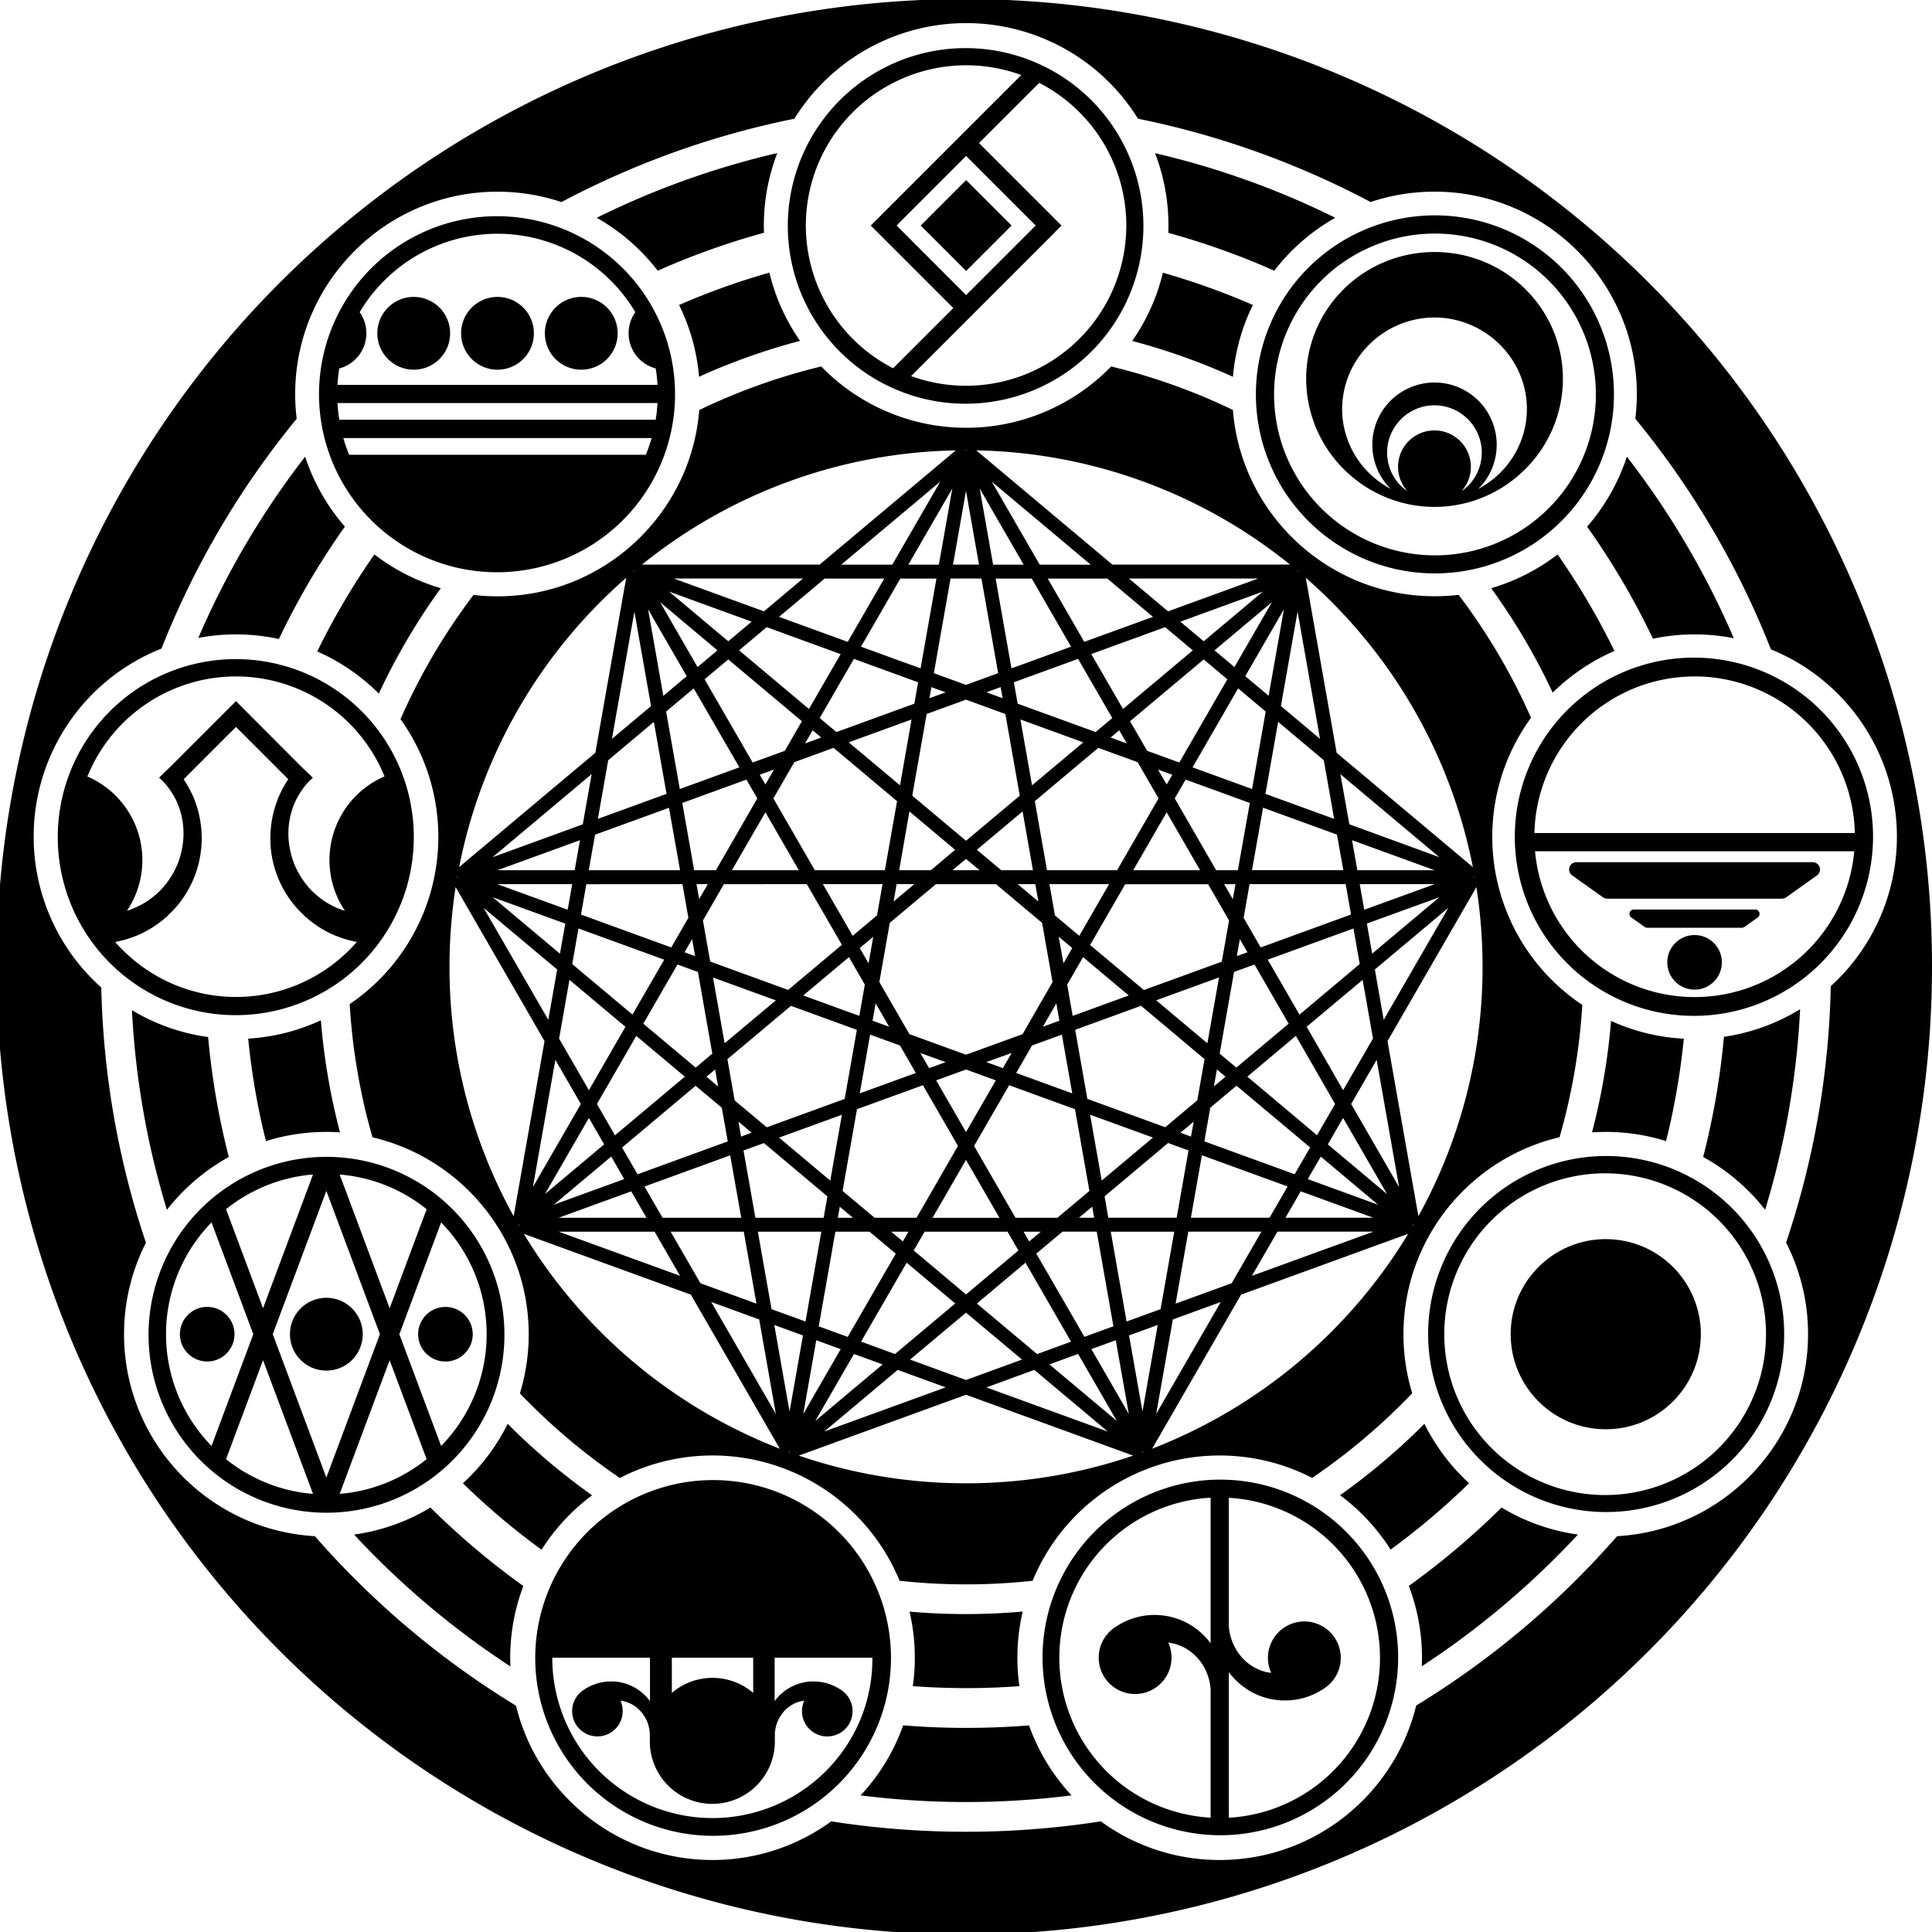 <svg xmlns="http://www.w3.org/2000/svg" viewBox="0 0 1400 1400"><title>Artboard 1</title><g id="Circle_Underlays" data-name="Circle Underlays"><path d="M700,1252.1q-22.9,0-45.52-1.85A146.8,146.8,0,0,1,623.64,1301a608.93,608.93,0,0,0,152.85,0,146.91,146.91,0,0,1-30.82-50.71Q723,1252.09,700,1252.1Z"/><path d="M700,1169.63c-13.74,0-27.39-.62-40.92-1.78a146.59,146.59,0,0,1,2.37,54q19.09,1.41,38.55,1.42t38.7-1.42a147,147,0,0,1,2.38-54.05Q720.7,1169.6,700,1169.63Z"/><path d="M1020.88,1149.2a146,146,0,0,1,9.55,52c0,2.1-.06,4.18-.15,6.25A610.12,610.12,0,0,0,1143.44,1112a145.63,145.63,0,0,1-55.35-19.6A555.59,555.59,0,0,1,1020.88,1149.2Z"/><path d="M1007.68,1122.89a526.79,526.79,0,0,0,56.89-48.08,147.42,147.42,0,0,1-32.39-43.08l-.5.52a476.49,476.49,0,0,1-60.61,51.25A147.75,147.75,0,0,1,1007.68,1122.89Z"/><path d="M1234.18,838.37a147.72,147.72,0,0,1,44.91,38.27,602,602,0,0,0,25.35-145.33,145.46,145.46,0,0,1-55.21,20A546.9,546.9,0,0,1,1234.18,838.37Z"/><path d="M1207.29,826.87a519.69,519.69,0,0,0,12.87-74.18,145.67,145.67,0,0,1-52.73-12.88,470.09,470.09,0,0,1-13.8,80.75c3.29-.22,6.61-.34,10-.34A146.15,146.15,0,0,1,1207.29,826.87Z"/><path d="M1169.89,471.71a523.17,523.17,0,0,0-41.2-69.95,146.22,146.22,0,0,1-48.12,24.48,465.2,465.2,0,0,1,44.57,75.67A147.29,147.29,0,0,1,1169.89,471.71Z"/><path d="M846.6,168.72a549.83,549.83,0,0,1,68.09,23.66c2.9,1.23,5.78,2.52,8.67,3.79a147.63,147.63,0,0,1,44.23-38.37A600.85,600.85,0,0,0,837,111a145.83,145.83,0,0,1,9.7,52.43C846.7,165.2,846.66,167,846.6,168.72Z"/><path d="M907.89,221a519.27,519.27,0,0,0-65.22-23.37,145.92,145.92,0,0,1-22.23,49.45,463,463,0,0,1,73,25.95A145.78,145.78,0,0,1,907.89,221Z"/><path d="M1197.8,462.83a147.21,147.21,0,0,1,58.57-.35,606.09,606.09,0,0,0-77.48-131.57,146.49,146.49,0,0,1-28.81,50.73A547.33,547.33,0,0,1,1197.8,462.83Z"/><path d="M256.57,1112a609.46,609.46,0,0,0,113.31,95.57q-.15-3.16-.15-6.36a145.8,145.8,0,0,1,9.51-51.92,554.76,554.76,0,0,1-67.31-56.86A145.41,145.41,0,0,1,256.57,1112Z"/><path d="M367.86,1031.78a147.34,147.34,0,0,1-32.42,43.08,526.1,526.1,0,0,0,57,48.14,147.63,147.63,0,0,1,36.6-39.45,474.45,474.45,0,0,1-60.69-51.3C368.17,1032.09,368,1031.93,367.86,1031.78Z"/><path d="M165.81,838.41a547.78,547.78,0,0,1-15-86.92A145.41,145.41,0,0,1,95.62,732a601.44,601.44,0,0,0,25.32,144.7A147.84,147.84,0,0,1,165.81,838.41Z"/><path d="M192.69,826.9a146.07,146.07,0,0,1,43.79-6.68c3.32,0,6.62.12,9.89.34a469.56,469.56,0,0,1-13.85-81.22,145.43,145.43,0,0,1-52.67,13.28A519.63,519.63,0,0,0,192.69,826.9Z"/><path d="M1344.86,428A701.26,701.26,0,1,0,1400,700.57,697.21,697.21,0,0,0,1344.86,428Zm-18.22,286.6a623.05,623.05,0,0,1-32.37,185.82,145.76,145.76,0,0,1,15.91,66.39c0,78.07-61.33,142.07-138.34,146.36q-13.77,15.7-28.62,30.61a627.07,627.07,0,0,1-117,92.12c-15.61,64.15-73.55,111.93-142.44,111.93a145.85,145.85,0,0,1-86.08-28,636.62,636.62,0,0,1-195.38,0,145.81,145.81,0,0,1-86,28c-68.85,0-126.76-47.72-142.41-111.82a627.25,627.25,0,0,1-117.13-92.23q-14.88-14.88-28.62-30.61c-77-4.33-138.28-68.32-138.28-146.36a145.73,145.73,0,0,1,15.87-66.29A623,623,0,0,1,73.39,715.57,146.5,146.5,0,0,1,117,470q2.67-6.75,5.5-13.45A623.38,623.38,0,0,1,215,303.44a145.44,145.44,0,0,1-1.1-17.93c0-80.83,65.76-146.6,146.59-146.6a146.2,146.2,0,0,1,46.34,7.51q24-12.69,49.18-23.39a621.17,621.17,0,0,1,119.63-37,146.5,146.5,0,0,1,249,0A620.77,620.77,0,0,1,944,123q25.18,10.65,49.18,23.39a146.2,146.2,0,0,1,46.34-7.51c80.83,0,146.59,65.77,146.59,146.6a145.44,145.44,0,0,1-1.1,17.93,623.38,623.38,0,0,1,92.55,153.14q2.94,7,5.71,14a146.5,146.5,0,0,1,43.39,244.06Z"/><path d="M202.11,463a547.68,547.68,0,0,1,47.82-81.39,146.44,146.44,0,0,1-28.81-50.72A606.12,606.12,0,0,0,143.7,462.26a147.18,147.18,0,0,1,58.41.78Z"/><path d="M476.64,196.17c2.89-1.27,5.77-2.56,8.67-3.79a549.44,549.44,0,0,1,68.31-23.72c-.06-1.74-.11-3.48-.11-5.23a145.75,145.75,0,0,1,9.73-52.49,600.46,600.46,0,0,0-130.82,46.87A147.7,147.7,0,0,1,476.64,196.17Z"/><path d="M557.53,197.56A518.69,518.69,0,0,0,492.1,221a145.63,145.63,0,0,1,14.46,52,464,464,0,0,1,73.19-26A145.9,145.9,0,0,1,557.53,197.56Z"/><path d="M229.89,472.07a147.07,147.07,0,0,1,44.62,30.53,465.5,465.5,0,0,1,44.92-76.36,146.31,146.31,0,0,1-48.12-24.48A524.14,524.14,0,0,0,229.89,472.07Z"/><path d="M1130.1,824.08a445.68,445.68,0,0,0,16.5-95.89,146.4,146.4,0,0,1-37.17-208.05A447.79,447.79,0,0,0,1057,431.06a147.73,147.73,0,0,1-17.45,1c-76.93,0-140.21-59.56-146.14-135a444.21,444.21,0,0,0-88.24-31.5,146.35,146.35,0,0,1-210.07,0,444,444,0,0,0-88.41,31.56c-5.94,75.42-69.21,135-146.14,135a147.69,147.69,0,0,1-17.44-1,447.29,447.29,0,0,0-52.89,90,146.42,146.42,0,0,1-36.82,206.49,445.19,445.19,0,0,0,16.52,96.54c64.79,15.15,113.2,73.4,113.2,142.75a146.13,146.13,0,0,1-6.38,42.79A451,451,0,0,0,449.17,1071a146.53,146.53,0,0,1,202.71,74.5,448.94,448.94,0,0,0,96.4,0,146.53,146.53,0,0,1,202.57-74.56,451.14,451.14,0,0,0,72.5-61.35,146,146,0,0,1-6.35-42.72C1017,897.5,1065.35,839.27,1130.1,824.08Zm-61.53-188.91c0,.26.09.53.14.79l-.54-.31Zm-1.28-6.84-98.71-82.82L946.22,418.69A374,374,0,0,1,1067.29,628.33ZM711.19,419.22l12.1,68.59L700,496.29l-23.29-8.48,12.1-68.59Zm-20.61-10.07L700,355.74l9.42,53.41Zm293,221.46-3.84-21.78,59.85,21.78Zm56,10.08-51,18.55-3.27-18.55Zm-58.8,32.12,4.54,25.77-43.66,36.64-23-39.8ZM735.87,882.45l-30-52.05,25.41-44L779,803.77,789.44,863,766.2,882.45Zm18.32,10.08-8.42,7.07-4.08-7.07ZM633.8,882.45,610.56,863,621,803.77l47.77-17.39,25.41,44-30,52.05Zm24.51,10.08-4.08,7.07-8.42-7.07ZM505.74,704.31l10.43,59.19L504.1,773.62,466.17,741.8l24.76-42.88Zm-9.69-14.25,5.49-9.53,2.18,12.32Zm108-148.14,46,38.63-8.83,50.06H590.47l-30.05-52.05,15.16-26.27Zm-20.67-3.2,5.5-9.53,6.25,5.25Zm241,13.57,15.16,26.27-30.05,52.05H758.7l-8.83-50.06,46-38.63Zm-19.59-17.85,6.25-5.25,5.5,9.53ZM890.62,667l-5.27,29.87-56.48,20.55-38.94-32.67,25.42-44h60.1Zm-3.53-26.27h8.16l-1.91,10.83ZM700,775l21.62,7.87L700,820.33l-21.62-37.45Zm-26.74-1L666.88,763l18.39,6.69Zm41.47-4.37L733.12,763,726.73,774ZM700,764.29l-41-14.91-21.79-37.75,7.56-42.92,33.4-28h43.58l33.39,28,7.57,42.92L741,749.38Zm-65.48-37.22L644.31,744l-12-4.37Zm-5.11-29L623,687l9.79-8.21ZM617.9,678.13l-21.61-37.44h43.23l-4,22.65Zm8.79,35.37-4,22.65-40.63-14.79,33.12-27.79Zm3.84,36.23,21.62,7.87,11.5,19.92L623,792.31Zm17-96.46,2.22-12.58h12.77Zm89.93-12.58h12.77l2.22,12.58Zm29.72,38.09L777,687l-6.39,11.07Zm.5,60.87-12,4.37,9.79-16.95Zm-3.22-76.31-4-22.65h43.23L782.1,678.13ZM747.85,757.6l21.62-7.87L777,792.31l-40.63-14.79Zm25.47-44.1,11.5-19.93,33.12,27.79-40.63,14.79Zm47.85-82.89,24.23-42,24.23,42Zm24.23-62.12-6.25-10.83,10.33,3.76Zm-97.55.6-8.41-47.73L785,537.94ZM741,588l7.51,42.58h-23l-17.62-14.79Zm-31.17,42.58H690.22L700,622.4Zm-35.25,0h-23L659,588l33.12,27.79Zm-22.39-61.52L615,537.94l45.54-16.58Zm-97.55-.61-4.08-7.06,10.33-3.76Zm0,20.16,24.23,42H530.37Zm30,52.05,25.42,44-38.94,32.67-56.48-20.55L509.38,667l15.17-26.27Zm-78,10.83-1.91-10.83h8.16ZM518.19,775l2.17,12.31-8.42-7.07Zm-1.52-66.67,45.54,16.57L525.09,756Zm56.48,20.55,47.76,17.39-8.82,50.06-56.48,20.55-23.24-19.49-5.26-29.87Zm36.92,78.91-8.42,47.73-37.13-31.16Zm-1.53,66.67,9.58,8h-11ZM700,840.48l24.23,42H675.77Zm91.46,33.94,1.41,8h-11Zm-1.53-66.67,45.55,16.57-37.13,31.16Zm-2-11.46-8.82-50.06,47.76-17.39,46,38.64-5.26,29.87-23.24,19.49Zm49.88-71.43,45.54-16.57L874.91,756Zm44,50.1,6.25,5.24-8.42,7.07Zm2-11.46,10.43-59.19,14.81-5.39,24.76,42.88L895.9,773.62Zm12.46-70.65,2.17-12.32,5.49,9.53Zm17.28-6.29L901.18,665.1l4.3-24.41h69.65l3.88,22ZM897,630.61H881.27l-30-52.05,7.88-13.64,46.52,16.93Zm-32.82-74.56,33-57.23,20,16.81-9.9,56.14Zm-9.61-3.5-23.29-8.47-12.39-21.46,53.35-44.77,17.15,14.39Zm-40.8-38.8-23-39.8,53.57-19.49,20,16.81ZM806,520.33l-12.07,10.13L737.42,509.9l-2.74-15.51,46.53-16.94Zm-73.06-36-11.47-65.09h26.16l28.5,49.37Zm-6.42,21.61-11.75-4.27,10.33-3.76Zm2,11.46,10.44,59.19L700,609.25l-38.94-32.68,10.44-59.19L700,507Zm-55-11.46,1.42-8,10.33,3.76Zm-6.42-21.61-43.19-15.72,28.5-49.37h26.16Zm-1.78,10.08-2.74,15.51-56.47,20.56L594,520.33l24.75-42.88ZM586.2,513.75l-50.63-42.48,20-16.81L609.18,474Zm-5.12,8.87-12.39,21.46-23.29,8.47-34.82-60.31,17.15-14.39Zm-45.29,33.43L492.6,571.77l-9.9-56.14,20-16.81Zm5.11,8.87,7.88,13.64-30,52.05H503l-8.59-48.76Zm-46.38,75.77,4.3,24.4-12.39,21.47L421,662.74l3.88-22Zm-13.21,54.73-23,39.8-43.66-36.64,4.54-25.77Zm-64.89-64.81h-56l59.85-21.78Zm-1.78,10.08-3.27,18.55-51-18.55Zm-2,69.35,40.58,34L426.74,790l-21.59-37.39Zm48.42,40.62,35.2,29.54-50.63,42.48L432.55,800Zm43,36.12,19,15.93,4.3,24.4L462,850.93l-11.2-19.38Zm-35.59,95.67h-63.7l52.64-19.15Zm-1.45-22.65,62.11-22.61,8,45.26h-57ZM537,823.62l-1.91-10.83,9.57,8Zm16.58,4.68,46,38.64-2.74,15.51H547.38l-8.6-48.76Zm51.76,64.23h24.78l19,15.93-34.83,60.31-21-7.65ZM657,915l35.21,29.54-43.67,36.64-24.58-9Zm5.12-8.86L670,892.53h60.1l7.88,13.65L700,938Zm81,8.86,33,57.23-24.58,9-43.67-36.64Zm7.83-6.58,19-15.93h24.78l12.09,68.59-21,7.65Zm49.49-41.52,46-38.64,14.81,5.39-8.6,48.76H803.11Zm55-46.12,9.57-8L863,823.61Zm15.5,16.37,62.11,22.61-13.08,22.65h-57Zm1.78-10.08,4.3-24.4,19-15.93,53.35,44.77-11.2,19.38Zm31.13-46.91,35.2-29.54L967.45,800l-13.08,22.65Zm43-36.12,40.57-34,7.5,42.52L973.26,790Zm47.47-53-3.84-21.79L1043,650.16Zm-16.53-93.73L971.3,561,1043,621.14Zm-4.37,33.24H907.26l8-45.26,53.57,19.5ZM917,575.27l9.19-52.16,33.08,27.76,7.5,42.52Zm2.3-71.1L902.38,490l28-48.51Zm-24.78-20.79-14.43-12.11,41.54-34.86Zm-22.27-18.69-16.95-14.21,59.86-21.79ZM846.41,443l-28.33-23.78h93.65Zm-10.93,4-49.77,18.11-26.49-45.87H802.4Zm-82.07-37.83L718.65,349l71.74,60.2Zm-11.64,0H719.65L709.92,354Zm-61.42,0H658.23L690.08,354Zm-33.76,0h-37L681.35,349Zm-5.81,10.07-26.49,45.87L564.52,447l33.08-27.76ZM553.59,443l-65.32-23.78h93.65Zm-8.91,7.48-16.95,14.21-42.91-36Zm-24.79,20.79-14.43,12.11-27.11-47ZM497.62,490l-16.94,14.21-11.06-62.72ZM483,575.27l-49.77,18.12,7.5-42.52,33.08-27.76Zm1.78,10.08,8,45.26H426.65l4.54-25.76Zm-62.48,12L357,621.14l71.74-60.2Zm-12.69,71.94-3.84,21.79L357,650.16Zm-5.86,33.25L397.31,739l-46.83-81.1ZM402.42,768l18.5,32-34.76,60.2Zm24.32,42.1,11.06,19.16-42.91,36Zm16.17,28,9.42,16.31-51,18.55Zm31.41,54.41,18.5,32-88-32Zm11.64,0h53l9.2,52.16-40.57-14.77Zm64.18,63.62,12.07,68.45-46.82-81.1Zm10.94,4,20.78,7.56-9.72,55.17Zm-2-11.46-9.9-56.14h46l-11.48,65.09Zm32.42,22.52,17.7,6.45-27.12,47Zm27.31,9.95,20.79,7.56-48.79,40.94Zm31.72,11.54,34.76,12.65-88,32Zm8.92-7.48,40.57-34,40.57,34L700,1000Zm90.06,7.48,53.24,44.68-88-32Zm10.93-4,20.79-7.56,28,48.5Zm30.4-11.06,17.7-6.45,9.42,53.41Zm25.54-20-11.48-65.09h46l-9.9,56.14Zm22.56,2.51-11.06,62.72-9.72-55.16Zm10.94-4,34.75-12.65-46.82,81.1Zm2-11.46,9.2-52.16h53l-21.59,37.39Zm73.8-52.16h69.51l-88,32Zm5.81-10.08,11.06-19.15,52.64,19.15Zm16.18-28,9.42-16.31L998.63,873Zm14.53-25.17,11.06-19.16,31.85,55.17ZM979.08,800l18.49-32,16.27,92.22Zm17.19-97.47,53.25-44.68L1002.69,739Zm-56-288.92.53.45-.53.09Zm0,29.56,16.26,92.23-28.34-23.78Zm-5.48-34.05H806.07l-98.63-82.77A372.56,372.56,0,0,1,934.83,409.15ZM700,326.29h.36l-.36.43h0l-.36-.43Zm-7.44.09-98.63,82.77H465.17A372.56,372.56,0,0,1,692.56,326.38ZM471.77,511.65l-28.34,23.78L459.7,443.2Zm-12.07-98v.54l-.54-.09Zm-5.92,5.05L431.42,545.5l-98.71,82.83A374,374,0,0,1,453.78,418.69ZM331.43,635.17l.4.48-.54.31C331.34,635.7,331.38,635.43,331.43,635.17Zm-5.71,65.4a376.38,376.38,0,0,1,4.44-57.74l64.43,111.59-22.38,126.9A372.55,372.55,0,0,1,325.72,700.57ZM376,888.08l-.42-.7.63.11h0Zm3.53,6,121.1,44.08,64.45,111.64A375.6,375.6,0,0,1,379.56,894.06Zm192,158.16.6-.35h0l.23.64ZM700,1074.85a373.87,373.87,0,0,1-121.15-20.06L700,1010.69l121.15,44.1A373.87,373.87,0,0,1,700,1074.85Zm127.63-22.34.23-.64h0l.6.35Zm7.26-2.73,64.45-111.64,121.1-44.08A375.6,375.6,0,0,1,834.89,1049.78ZM1024,888.08l-.21-.59h0l.63-.11Zm-18.56-133.66,64.43-111.59a376.38,376.38,0,0,1,4.44,57.74,372.55,372.55,0,0,1-46.49,180.75Z"/><path d="M608.67,254.87A128.84,128.84,0,1,0,581,213.77,128.66,128.66,0,0,0,608.67,254.87ZM753.08,60.06a116.16,116.16,0,0,1-92.86,212.46L764.58,168.17l-.07-.07,4.67-4.67-59.74-59.74Zm-53,153.78L649.7,163.43,700.11,113l50.41,50.41Zm-107-95.61a116.31,116.31,0,0,1,147-63.86l-40,40-64.4,64.4L631,163.43l59.81,59.81-43.62,43.61a116.28,116.28,0,0,1-54.12-148.62Z"/><rect x="676.82" y="140.15" width="46.57" height="46.57" transform="translate(89.5 542.92) rotate(-45)"/><path d="M327.92,1058.26A128.94,128.94,0,1,0,286.81,1086,129,129,0,0,0,327.92,1058.26Zm15.56-136.65a116,116,0,0,1-23.81,126.21l-30.28-81,30.28-81A115.64,115.64,0,0,1,343.48,921.61Zm-61.81-61.8a115.72,115.72,0,0,1,27.49,16.43L282.35,948l-36.22-96.89A115.2,115.2,0,0,1,281.67,859.81Zm-90.39,0a115.2,115.2,0,0,1,35.54-8.73L190.61,948,163.8,876.24A115.46,115.46,0,0,1,191.28,859.81ZM129.47,1012a116,116,0,0,1,23.81-126.2l30.28,81-30.28,81A115.69,115.69,0,0,1,129.47,1012Zm61.81,61.8a115.46,115.46,0,0,1-27.48-16.43l26.81-71.72,36.21,96.88A114.64,114.64,0,0,1,191.28,1073.81Zm6.37-107,38.83-103.87L275.3,966.81l-38.82,103.88Zm48.48,115.73,36.22-96.88,26.81,71.72a115.63,115.63,0,0,1-63,25.16Z"/><circle cx="236.48" cy="966.81" r="26.39"/><circle cx="322.81" cy="966.81" r="19.79" transform="translate(-213.49 100.03) rotate(-13.28)"/><circle cx="150.14" cy="966.81" r="19.79"/><path d="M1255,875.37a129,129,0,1,0,27.71,41.1A128.82,128.82,0,0,0,1255,875.37ZM1270.59,1012a116.57,116.57,0,1,1,9.12-45.2A115.6,115.6,0,0,1,1270.59,1012Z"/><circle cx="1163.59" cy="966.81" r="68.9"/><path d="M171,735.62a129,129,0,1,0-50.34-10.17A128.47,128.47,0,0,0,171,735.62Zm-107.65-173c.21-.52.43-1,.65-1.56a116.2,116.2,0,0,1,214,0c.22.52.43,1,.64,1.56A66,66,0,0,0,249.93,660l-2-.64-.5-.16L247,659l-1-.38-1-.37c-.33-.12-.65-.28-1-.42-.64-.29-1.3-.56-1.95-.86l-1.91-1-.48-.24-.47-.26-.94-.53-.93-.53c-.31-.18-.61-.38-.91-.58-.6-.39-1.23-.76-1.82-1.17l-1.77-1.26c-.3-.2-.58-.43-.86-.65l-.86-.68-.86-.67-.82-.72-.83-.72c-.28-.24-.56-.47-.82-.73l-1.59-1.52c-.53-.51-1-1.06-1.52-1.59-.25-.28-.51-.54-.75-.82l-.71-.84-.72-.85-.36-.42-.33-.44L220.44,639a67,67,0,0,1-4.74-7.59c-.34-.67-.66-1.35-1-2-.16-.34-.34-.68-.48-1l-.43-1-.44-1-.22-.52-.19-.54-.77-2.13c-.24-.72-.44-1.45-.67-2.18-.11-.36-.23-.72-.33-1.09l-.27-1.11-.28-1.11c-.09-.37-.2-.73-.26-1.11l-.44-2.25a57.48,57.48,0,0,1-.37-18.47c.06-.38.1-.77.17-1.15l.22-1.15.22-1.14.1-.58.14-.56L211,589c.21-.75.45-1.49.67-2.23a53.87,53.87,0,0,1,3.63-8.62c.34-.7.76-1.36,1.14-2l.58-1c.2-.34.43-.66.64-1,.43-.65.84-1.32,1.3-1.94l1.4-1.87a42.78,42.78,0,0,1,3-3.53,46.36,46.36,0,0,1,3.35-3.23l-8.57-8.24L171,508.09l-47.17,47.17-8.57,8.24a44.39,44.39,0,0,1,3.35,3.23,41,41,0,0,1,3,3.53l1.4,1.87c.47.62.87,1.29,1.3,1.94.21.32.44.64.64,1l.59,1c.38.68.8,1.34,1.14,2a53.83,53.83,0,0,1,3.62,8.62c.22.74.47,1.48.68,2.23l.57,2.27.14.56.11.58.22,1.14.22,1.15c.07.38.11.77.17,1.15a58.06,58.06,0,0,1-.37,18.47l-.45,2.25c-.06.38-.16.74-.25,1.11l-.28,1.11-.28,1.11c-.1.37-.22.73-.33,1.09-.22.73-.43,1.46-.67,2.18l-.77,2.13-.19.54-.22.52-.43,1-.44,1c-.14.34-.32.68-.48,1-.34.67-.65,1.35-1,2a67,67,0,0,1-4.73,7.59l-1.35,1.77-.34.44-.36.42-.71.85-.71.84c-.25.28-.51.54-.75.82-.51.53-1,1.08-1.52,1.59l-1.6,1.52c-.25.26-.54.49-.81.73l-.83.72-.83.72-.86.67-.85.68c-.29.22-.57.45-.87.65l-1.77,1.26c-.59.41-1.21.78-1.81,1.17-.31.2-.6.4-.91.58l-.94.53-.94.53-.46.26-.49.24-1.91,1c-.65.3-1.31.57-2,.86-.33.14-.64.3-1,.42l-1,.37L95,659c-.16.06-.32.13-.49.18l-.5.16-2,.64a66,66,0,0,0-28.72-97.32ZM83.41,682.55l.15,0,1.38-.25,1.36-.3c.9-.21,1.81-.41,2.72-.64l2.68-.76.67-.2.67-.22,1.32-.44,1.32-.45c.45-.15.87-.34,1.31-.5l2.59-1,2.55-1.15.63-.29.63-.31,1.24-.64,1.24-.64c.42-.21.81-.45,1.22-.68.8-.47,1.62-.92,2.41-1.4l2.35-1.51.59-.38.57-.4,1.14-.81,1.13-.81c.38-.27.74-.57,1.11-.85.72-.58,1.47-1.14,2.18-1.74l2.11-1.82c.36-.3.69-.63,1-.95l1-1,1-1,1-1,1-1c.32-.34.65-.67.95-1l1.82-2.11a76.16,76.16,0,0,0,15.23-29.54c.23-.9.43-1.81.64-2.72.1-.45.21-.9.31-1.36l.24-1.37.25-1.38c.08-.46.17-.91.22-1.38l.35-2.77c0-.23.07-.46.08-.69l.06-.69.11-1.39.1-1.4c0-.46,0-.92.05-1.39l.07-2.79-.06-2.78a75.23,75.23,0,0,0-1.21-11.09,73.54,73.54,0,0,0-2.8-10.8c-.15-.44-.28-.89-.45-1.32l-.5-1.31c-.34-.86-.65-1.74-1-2.59L138.94,575l-1.24-2.5c-.4-.85-.88-1.64-1.33-2.46l-.68-1.22c-.23-.4-.48-.79-.73-1.19-.49-.79-1-1.59-1.48-2.36l-.4-.57L171,526.75l37.91,37.91-.39.57c-.52.77-1,1.57-1.49,2.36-.24.4-.5.79-.73,1.19l-.68,1.22c-.44.82-.93,1.61-1.33,2.46l-1.24,2.5-1.12,2.55c-.4.85-.7,1.73-1,2.59l-.5,1.31c-.17.43-.3.88-.45,1.32a76.09,76.09,0,0,0-4,21.89l-.07,2.78.07,2.79c0,.47,0,.93,0,1.39l.11,1.4.1,1.39.06.69c0,.23.05.46.08.69l.35,2.77c0,.47.14.92.22,1.38l.25,1.38.25,1.37c.09.46.2.91.3,1.36.22.91.41,1.82.65,2.72a81.58,81.58,0,0,0,3.6,10.56,83,83,0,0,0,5.12,9.92,81.68,81.68,0,0,0,6.5,9.06l1.83,2.11c.3.36.62.69.94,1l1,1,1,1,1,1,1,1c.33.32.67.65,1,.95l2.11,1.82c.71.6,1.46,1.16,2.19,1.74.36.28.72.58,1.1.85l1.14.81,1.13.81.57.4.59.38,2.35,1.51c.8.48,1.61.93,2.41,1.4.41.23.81.47,1.22.68l1.24.64,1.25.64.62.31.64.29,2.54,1.15,2.6,1c.43.16.86.35,1.3.5l1.32.45,1.33.44.66.22.67.2,2.69.76c.9.23,1.81.43,2.72.64.45.1.9.21,1.36.3l1.37.25.15,0q-2.62,3-5.47,5.86a116,116,0,0,1-164.22,0Q86,685.56,83.41,682.55Z"/><path d="M975.27,1109.79a128.84,128.84,0,1,0,27.72,41.1A128.82,128.82,0,0,0,975.27,1109.79Zm-98,81c-.76-1-1.57-2.06-2.42-3a50.48,50.48,0,0,0-11-9.55c-.5-.34-1-.64-1.56-1s-1-.63-1.59-.9l-1.62-.85c-.55-.27-1.11-.52-1.66-.78a48.1,48.1,0,0,0-6.86-2.5l-.88-.26-.89-.21c-.59-.14-1.18-.29-1.78-.42-1.19-.21-2.38-.47-3.59-.6s-2.42-.27-3.63-.37c-.61,0-1.22,0-1.83-.08s-1.22,0-1.83,0c-1.22,0-2.43.08-3.65.15s-2.43.24-3.63.45a48.06,48.06,0,0,0-7.12,1.65,50.35,50.35,0,0,0-6.81,2.67,52.27,52.27,0,0,0-6.34,3.61l0,0a26.38,26.38,0,1,0,38,11.49,31.75,31.75,0,0,1,3.57.62l1.18.28,1.16.35a12.15,12.15,0,0,1,1.16.39c.39.13.78.26,1.16.43a33.79,33.79,0,0,1,8.77,5.12,36.17,36.17,0,0,1,7.24,7.88,37.29,37.29,0,0,1,4.84,10.13l.41,1.39.34,1.41c.12.48.2,1,.29,1.44l.13.72c0,.24.09.48.12.73l.19,1.47c.07.49.09,1,.13,1.48l0,.55v92.48a116.12,116.12,0,0,1,0-231.88Zm113.6,55.66a116,116,0,0,1-100.4,70.74V1211.7c.77,1,1.58,2.06,2.42,3a50.43,50.43,0,0,0,11,9.54c.51.35,1,.64,1.56,1s1.05.63,1.59.9l1.62.85,1.66.77a49.53,49.53,0,0,0,6.87,2.51l.87.25.89.22,1.78.41c1.2.22,2.39.47,3.6.61s2.41.27,3.63.37l1.82.07c.61,0,1.22,0,1.83,0,1.22,0,2.44-.09,3.66-.16s2.42-.24,3.63-.44A48.38,48.38,0,0,0,946,1230a50.17,50.17,0,0,0,6.8-2.66,55.21,55.21,0,0,0,6.35-3.61l0,0a26.38,26.38,0,1,0-38-11.5,34,34,0,0,1-3.56-.61l-1.18-.28-1.17-.35c-.39-.1-.77-.26-1.16-.39s-.78-.26-1.15-.43a34,34,0,0,1-8.77-5.13,36,36,0,0,1-7.25-7.88,37.82,37.82,0,0,1-4.84-10.12l-.41-1.39-.33-1.42c-.13-.47-.21-1-.3-1.43l-.13-.72c0-.25-.09-.49-.12-.73l-.19-1.47c-.06-.49-.08-1-.13-1.48l0-.56v-92.48a116.18,116.18,0,0,1,100.4,161.14Z"/><path d="M1347.11,556a129.79,129.79,0,1,0,10.16,50.34A128.85,128.85,0,0,0,1347.11,556ZM1335,651.5a116.12,116.12,0,0,1-222.65-34.64h231.3A114.83,114.83,0,0,1,1335,651.5Zm-223.09-47.84a116.12,116.12,0,0,1,232.18,0Z"/><circle cx="1227.95" cy="697.35" r="19.79"/><path d="M1139.28,634.39l22.25,15.8a5.36,5.36,0,0,0,3.07,1h126.71a5.31,5.31,0,0,0,3.06-1l22.25-15.8a5.3,5.3,0,0,0-3.06-9.62H1142.35A5.3,5.3,0,0,0,1139.28,634.39Z"/><path d="M1271.94,659.08h-88a3.17,3.17,0,0,0-1.84,5.75l9.67,6.86a3.07,3.07,0,0,0,1.83.59h68.62a3.13,3.13,0,0,0,1.83-.58l9.67-6.87A3.17,3.17,0,0,0,1271.94,659.08Z"/><path d="M269.06,377a129,129,0,1,0-27.71-41.1A128.82,128.82,0,0,0,269.06,377Zm199-47.46H253a115.31,115.31,0,0,1-4.2-12.09H472.2A117.58,117.58,0,0,1,468,329.49ZM245.83,267a26.4,26.4,0,0,0,14.79-40.8,116.2,116.2,0,0,1,199.76,0A26.4,26.4,0,0,0,475.17,267a117.32,117.32,0,0,1,1.27,11.87H244.56A117.32,117.32,0,0,1,245.83,267Zm230.61,25.07a115.75,115.75,0,0,1-1.31,12.09H245.87a115.75,115.75,0,0,1-1.31-12.09Z"/><circle cx="360.5" cy="241.52" r="26.39"/><circle cx="299.8" cy="241.52" r="26.39"/><circle cx="421.2" cy="241.52" r="26.39" transform="translate(36.88 538.23) rotate(-67.5)"/><path d="M920.35,235.17a129.73,129.73,0,1,0,27.71-41.11A128.43,128.43,0,0,0,920.35,235.17Zm73.95-56.66a116.59,116.59,0,1,1-36.91,24.89A115.28,115.28,0,0,1,994.3,178.51Z"/><path d="M958.08,319.24c.32.64.72,1.26,1.08,1.88l1.12,1.86.27.47.3.45.59.9,1.19,1.8.29.45.32.44.63.87,1.27,1.73a10.46,10.46,0,0,0,.65.84l.66.84,1.33,1.66a93.88,93.88,0,0,0,40.14,28.33,92.46,92.46,0,0,0,63.16,0,93.88,93.88,0,0,0,40.14-28.33l1.33-1.66.66-.84a10.46,10.46,0,0,0,.65-.84l1.27-1.73.63-.87.32-.44.29-.45,1.19-1.8.59-.9.3-.45.27-.47,1.12-1.86c.36-.62.76-1.24,1.08-1.88a92.15,92.15,0,0,0,11.32-52.16,91,91,0,0,0-3.47-18.56c-.2-.77-.48-1.51-.72-2.27l-.76-2.28-.19-.56-.22-.56-.44-1.12-.89-2.24-.22-.56-.25-.54-.49-1.1-1-2.2c-.16-.37-.35-.73-.53-1.09l-.56-1.07-1.12-2.15a91.65,91.65,0,0,0-11.12-16,92.94,92.94,0,0,0-31.63-23.69,94.4,94.4,0,0,0-19.11-6.34,94.71,94.71,0,0,0-40,0,94.4,94.4,0,0,0-19.11,6.34,92.84,92.84,0,0,0-31.63,23.69,91.65,91.65,0,0,0-11.12,16l-1.12,2.15-.56,1.07c-.18.36-.37.72-.53,1.09l-1,2.2-.5,1.1-.24.54-.23.56-.88,2.24-.44,1.12-.22.56-.19.56-.76,2.28c-.24.76-.52,1.5-.72,2.27a90.3,90.3,0,0,0-3.47,18.56,92.15,92.15,0,0,0,11.32,52.16Zm107,31.45a34,34,0,0,1-6,5.25,26.39,26.39,0,1,0-39.24,0,34.09,34.09,0,0,1-13-17.34,34.6,34.6,0,0,1-1.57-13.5,33.86,33.86,0,0,1,3.63-12.66,34.59,34.59,0,0,1,18.46-16.54,34.17,34.17,0,0,1,24.18,0,34.59,34.59,0,0,1,18.46,16.54,33.86,33.86,0,0,1,3.63,12.66,34.6,34.6,0,0,1-1.57,13.5A34.15,34.15,0,0,1,1065.09,350.69Zm-91.57-65.18a65.67,65.67,0,0,1,8.93-23.62c.25-.45.56-.86.84-1.29l.84-1.27.2-.31.23-.31.45-.62.88-1.22.22-.3.24-.3.47-.58.94-1.17c.15-.2.32-.39.48-.57l.5-.56,1-1.13a68.37,68.37,0,0,1,8.58-8A67.44,67.44,0,0,1,1018,233.64a66.55,66.55,0,0,1,43,0,67.49,67.49,0,0,1,19.74,10.66,68.37,68.37,0,0,1,8.58,8l1,1.13.5.56c.16.18.33.37.48.57l.93,1.17.48.58.24.3.22.3.88,1.22.45.62.23.31.2.31.84,1.27c.28.43.59.84.83,1.29a65.5,65.5,0,0,1,8.94,23.62,66.81,66.81,0,0,1,.87,13.31,64.5,64.5,0,0,1-2,13.56c-.12.57-.31,1.12-.46,1.68l-.49,1.68-.12.42-.15.42-.29.82-.59,1.66-.15.42-.17.4-.33.82-.67,1.64c-.11.28-.24.54-.37.81l-.38.8-.77,1.61a66.06,66.06,0,0,1-7.85,12.05,66.92,66.92,0,0,1-20.38,16.61,45.07,45.07,0,1,0-75.31-20.46,45.85,45.85,0,0,0,3,8.13,45.36,45.36,0,0,0,8.83,12.33,66.92,66.92,0,0,1-20.38-16.61,66.06,66.06,0,0,1-7.85-12.05l-.77-1.61-.38-.8c-.13-.27-.26-.53-.37-.81l-.67-1.64-.34-.82-.16-.4-.15-.42-.59-1.66-.29-.82-.15-.42-.12-.42-.49-1.68c-.15-.56-.34-1.11-.46-1.68a64.5,64.5,0,0,1-2-13.56A66.81,66.81,0,0,1,973.52,285.51Z"/><path d="M645.64,1201.23a128.89,128.89,0,1,0-10.16,50.34A128.64,128.64,0,0,0,645.64,1201.23Zm-158.79,0h58.94v25.5a45.32,45.32,0,0,0-58.94,0Zm136.47,45.2a116.12,116.12,0,0,1-223.12-45.2H471v31.46q-.82-1.11-1.71-2.16a35.37,35.37,0,0,0-7.65-6.63c-.35-.23-.72-.44-1.08-.66s-.73-.44-1.11-.63l-1.13-.59-1.15-.53a33.13,33.13,0,0,0-4.77-1.74l-.61-.18-.61-.15-1.24-.29c-.83-.15-1.66-.32-2.5-.42s-1.67-.19-2.52-.26l-1.27,0c-.42,0-.84,0-1.27,0-.84,0-1.69.06-2.53.11s-1.69.17-2.53.31a33.4,33.4,0,0,0-4.94,1.15,34.86,34.86,0,0,0-4.73,1.85,37,37,0,0,0-4.41,2.51l0,0a18.32,18.32,0,1,0,26.36,8,21.83,21.83,0,0,1,2.48.43l.82.2.81.24a8.36,8.36,0,0,1,.8.27,7.87,7.87,0,0,1,.81.3,23.55,23.55,0,0,1,6.09,3.56,25.08,25.08,0,0,1,5,5.47,26.21,26.21,0,0,1,3.36,7l.28,1,.24,1c.08.33.14.66.2,1l.09.5a4.54,4.54,0,0,1,.09.51l.13,1c0,.34.06.68.09,1l0,.52c0,.16,0,.33,0,.49v2.08h.05c0,.74-.05,1.48-.05,2.22a45.31,45.31,0,1,0,90.61,0q0-1.11-.06-2.22h.06v-2.08a4,4,0,0,1,0-.49l0-.52c0-.35,0-.69.09-1l.13-1c0-.17.05-.34.08-.51l.09-.5c.06-.34.12-.67.21-1l.23-1,.28-1a26.24,26.24,0,0,1,3.37-7,24.83,24.83,0,0,1,5-5.47,23.55,23.55,0,0,1,6.09-3.56c.26-.12.54-.21.8-.3a7.69,7.69,0,0,1,.81-.27l.81-.24.82-.2a21.45,21.45,0,0,1,2.48-.43,18.33,18.33,0,1,0,26.35-8l0,0a35.53,35.53,0,0,0-4.41-2.51,34.73,34.73,0,0,0-4.72-1.85,33.83,33.83,0,0,0-5-1.15c-.83-.14-1.68-.22-2.52-.31s-1.69-.11-2.54-.11c-.42,0-.85,0-1.27,0l-1.27,0c-.84.07-1.68.13-2.52.26s-1.67.27-2.5.42l-1.23.29-.62.15-.61.18a34,34,0,0,0-4.77,1.74l-1.15.53-1.12.59c-.38.19-.74.42-1.11.63s-.73.43-1.08.66a35.13,35.13,0,0,0-7.65,6.63q-.9,1-1.71,2.16v-31.46h70.82A115.28,115.28,0,0,1,623.32,1246.43Z"/></g></svg>